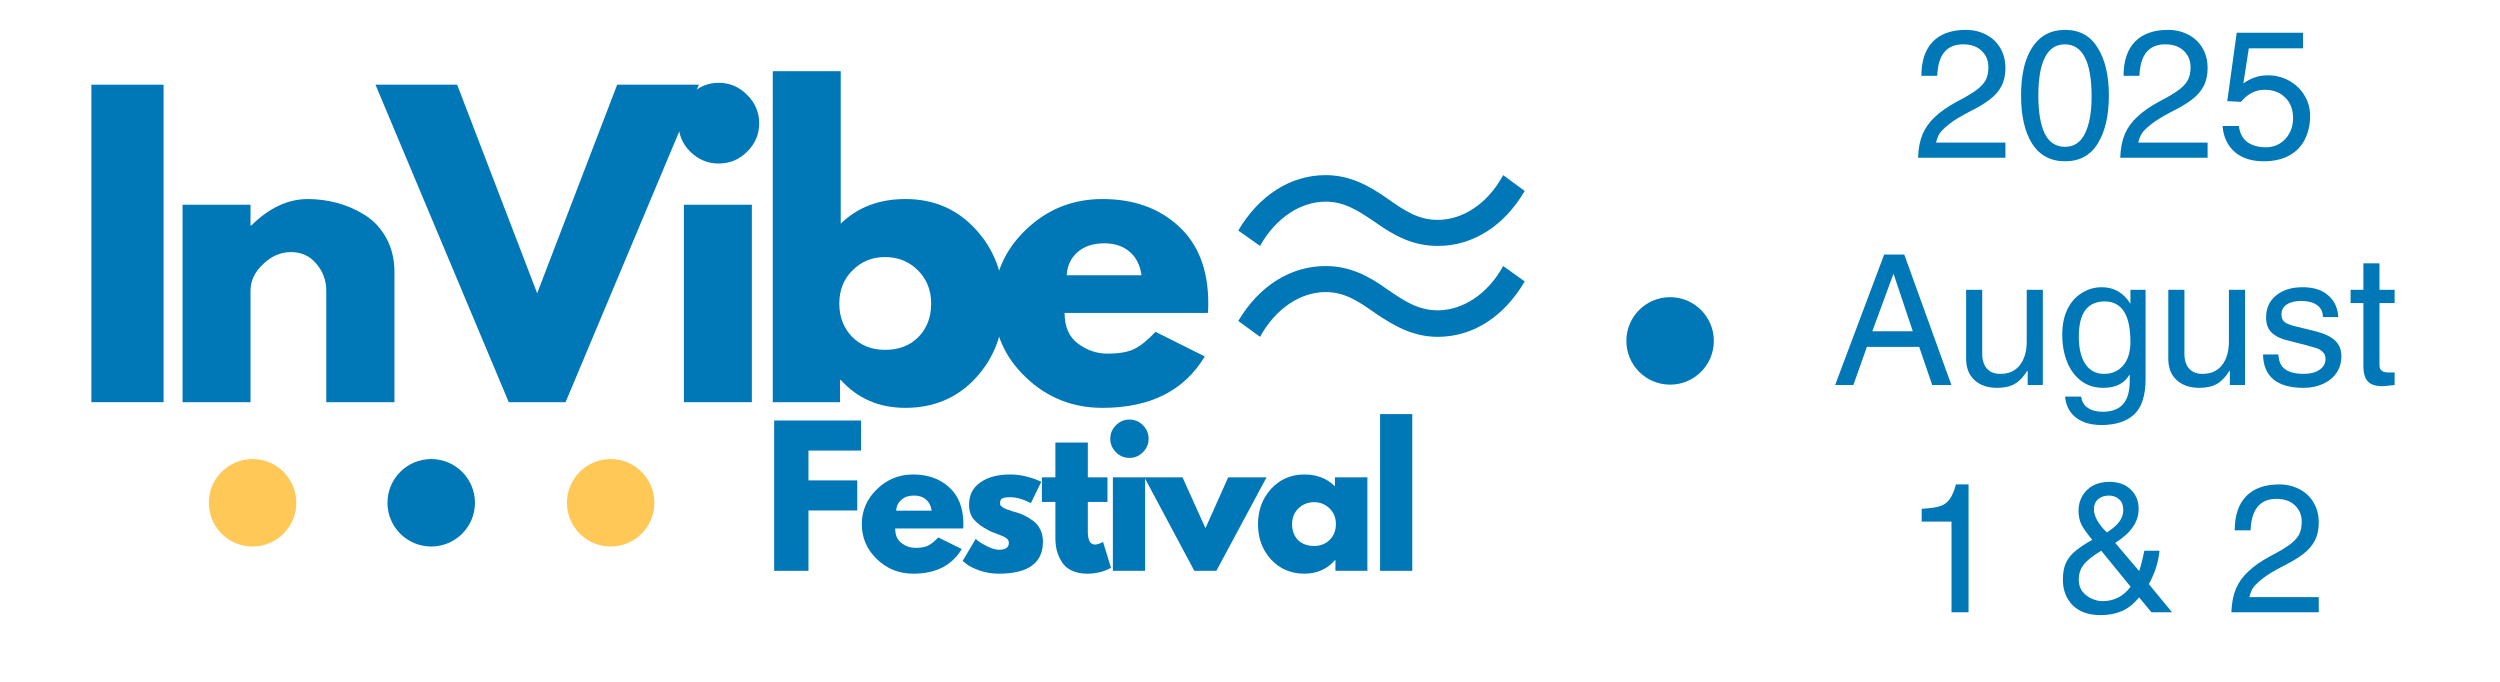 <svg xmlns="http://www.w3.org/2000/svg" xmlns:xlink="http://www.w3.org/1999/xlink" width="220" zoomAndPan="magnify" viewBox="0 0 165 45" height="60" preserveAspectRatio="xMidYMid meet" version="1.0"><defs><g/><clipPath id="17ec77d3d9"><path d="M 37.418 30.297 L 43.191 30.297 L 43.191 36.07 L 37.418 36.07 Z M 37.418 30.297 " clip-rule="nonzero"/></clipPath><clipPath id="6e91613ac8"><path d="M 40.305 30.297 C 38.711 30.297 37.418 31.59 37.418 33.184 C 37.418 34.777 38.711 36.07 40.305 36.07 C 41.898 36.07 43.191 34.777 43.191 33.184 C 43.191 31.59 41.898 30.297 40.305 30.297 Z M 40.305 30.297 " clip-rule="nonzero"/></clipPath><clipPath id="ae288afe4c"><path d="M 13.781 30.297 L 19.555 30.297 L 19.555 36.07 L 13.781 36.07 Z M 13.781 30.297 " clip-rule="nonzero"/></clipPath><clipPath id="6f8c5146aa"><path d="M 16.668 30.297 C 15.074 30.297 13.781 31.59 13.781 33.184 C 13.781 34.777 15.074 36.07 16.668 36.07 C 18.262 36.07 19.555 34.777 19.555 33.184 C 19.555 31.59 18.262 30.297 16.668 30.297 Z M 16.668 30.297 " clip-rule="nonzero"/></clipPath><clipPath id="e282a74d80"><path d="M 25.574 30.297 L 31.348 30.297 L 31.348 36.07 L 25.574 36.07 Z M 25.574 30.297 " clip-rule="nonzero"/></clipPath><clipPath id="02fde9130b"><path d="M 28.461 30.297 C 26.867 30.297 25.574 31.59 25.574 33.184 C 25.574 34.777 26.867 36.07 28.461 36.07 C 30.055 36.07 31.348 34.777 31.348 33.184 C 31.348 31.59 30.055 30.297 28.461 30.297 Z M 28.461 30.297 " clip-rule="nonzero"/></clipPath><clipPath id="b7c742ed80"><path d="M 107.34 19.613 L 113.113 19.613 L 113.113 25.387 L 107.34 25.387 Z M 107.34 19.613 " clip-rule="nonzero"/></clipPath><clipPath id="cd18ae33cd"><path d="M 110.227 19.613 C 108.633 19.613 107.34 20.906 107.34 22.5 C 107.34 24.094 108.633 25.387 110.227 25.387 C 111.82 25.387 113.113 24.094 113.113 22.5 C 113.113 20.906 111.82 19.613 110.227 19.613 Z M 110.227 19.613 " clip-rule="nonzero"/></clipPath></defs><g fill="#0077b6" fill-opacity="1"><g transform="translate(4.5, 26.543)"><g><path d="M 6.297 -20.953 L 6.297 0 L 1.531 0 L 1.531 -20.953 Z M 6.297 -20.953 "/></g></g></g><g fill="#0077b6" fill-opacity="1"><g transform="translate(10.518, 26.543)"><g><path d="M 1.531 0 L 1.531 -13.031 L 6.016 -13.031 L 6.016 -11.656 L 6.062 -11.656 C 7.238 -12.82 8.484 -13.406 9.797 -13.406 C 10.441 -13.406 11.082 -13.32 11.719 -13.156 C 12.352 -12.988 12.961 -12.723 13.547 -12.359 C 14.129 -12.004 14.602 -11.5 14.969 -10.844 C 15.332 -10.195 15.516 -9.441 15.516 -8.578 L 15.516 0 L 11.016 0 L 11.016 -7.359 C 11.016 -8.035 10.797 -8.629 10.359 -9.141 C 9.93 -9.648 9.375 -9.906 8.688 -9.906 C 8.008 -9.906 7.395 -9.641 6.844 -9.109 C 6.289 -8.586 6.016 -8.004 6.016 -7.359 L 6.016 0 Z M 1.531 0 "/></g></g></g><g fill="#0077b6" fill-opacity="1"><g transform="translate(25.5, 26.543)"><g><path d="M 8.078 0 L -0.719 -20.953 L 4.672 -20.953 L 9.953 -7.188 L 15.234 -20.953 L 20.625 -20.953 L 11.828 0 Z M 8.078 0 "/></g></g></g><g fill="#0077b6" fill-opacity="1"><g transform="translate(43.606, 26.543)"><g><path d="M 1.953 -20.281 C 2.484 -20.812 3.109 -21.078 3.828 -21.078 C 4.555 -21.078 5.18 -20.812 5.703 -20.281 C 6.234 -19.758 6.5 -19.133 6.5 -18.406 C 6.5 -17.676 6.234 -17.051 5.703 -16.531 C 5.18 -16.008 4.555 -15.75 3.828 -15.75 C 3.109 -15.75 2.484 -16.008 1.953 -16.531 C 1.43 -17.051 1.172 -17.676 1.172 -18.406 C 1.172 -19.133 1.43 -19.758 1.953 -20.281 Z M 1.531 -13.031 L 1.531 0 L 6.016 0 L 6.016 -13.031 Z M 1.531 -13.031 "/></g></g></g><g fill="#0077b6" fill-opacity="1"><g transform="translate(49.472, 26.543)"><g><path d="M 14.938 -11.391 C 16.156 -10.055 16.766 -8.426 16.766 -6.5 C 16.766 -4.57 16.156 -2.941 14.938 -1.609 C 13.719 -0.285 12.164 0.375 10.281 0.375 C 8.551 0.375 7.129 -0.238 6.016 -1.469 L 5.969 -1.469 L 5.969 0 L 1.531 0 L 1.531 -21.844 L 6.016 -21.844 L 6.016 -11.781 C 7.129 -12.863 8.551 -13.406 10.281 -13.406 C 12.164 -13.406 13.719 -12.734 14.938 -11.391 Z M 11.141 -4.297 C 11.703 -4.867 11.984 -5.602 11.984 -6.5 C 11.984 -7.395 11.691 -8.129 11.109 -8.703 C 10.523 -9.285 9.801 -9.578 8.938 -9.578 C 8.094 -9.578 7.379 -9.285 6.797 -8.703 C 6.211 -8.129 5.922 -7.395 5.922 -6.5 C 5.922 -5.625 6.203 -4.895 6.766 -4.312 C 7.336 -3.738 8.062 -3.453 8.938 -3.453 C 9.852 -3.453 10.586 -3.734 11.141 -4.297 Z M 11.141 -4.297 "/></g></g></g><g fill="#0077b6" fill-opacity="1"><g transform="translate(65.013, 26.543)"><g><path d="M 14.703 -5.891 L 5.25 -5.891 C 5.25 -4.973 5.547 -4.297 6.141 -3.859 C 6.734 -3.422 7.379 -3.203 8.078 -3.203 C 8.805 -3.203 9.379 -3.297 9.797 -3.484 C 10.223 -3.68 10.707 -4.066 11.25 -4.641 L 14.5 -3.016 C 13.145 -0.754 10.895 0.375 7.75 0.375 C 5.781 0.375 4.094 -0.297 2.688 -1.641 C 1.281 -2.984 0.578 -4.602 0.578 -6.5 C 0.578 -8.395 1.281 -10.02 2.688 -11.375 C 4.094 -12.727 5.781 -13.406 7.75 -13.406 C 9.812 -13.406 11.488 -12.805 12.781 -11.609 C 14.082 -10.422 14.734 -8.719 14.734 -6.5 C 14.734 -6.195 14.723 -5.992 14.703 -5.891 Z M 5.391 -8.375 L 10.328 -8.375 C 10.234 -9.051 9.969 -9.57 9.531 -9.938 C 9.102 -10.301 8.551 -10.484 7.875 -10.484 C 7.125 -10.484 6.531 -10.285 6.094 -9.891 C 5.656 -9.504 5.422 -9 5.391 -8.375 Z M 5.391 -8.375 "/></g></g></g><g fill="#0077b6" fill-opacity="1"><g transform="translate(78.522, 26.543)"><g><path d="M 8.969 -8.984 C 6.656 -8.984 4.578 -7.672 3.203 -5.359 L 4.641 -4.312 C 5.688 -6.219 7.344 -7.266 8.969 -7.266 C 10.234 -7.266 11.141 -6.656 12.266 -5.859 C 13.562 -4.984 14.781 -4.312 16.375 -4.312 C 18.688 -4.312 20.75 -5.641 22.109 -7.969 L 20.688 -8.984 C 19.656 -7.109 18 -6.062 16.375 -6.062 C 15.078 -6.062 14.172 -6.672 13.047 -7.438 C 11.781 -8.359 10.531 -8.984 8.969 -8.984 Z M 8.969 -14.984 C 6.656 -14.984 4.578 -13.656 3.203 -11.328 L 4.641 -10.312 C 5.688 -12.188 7.344 -13.234 8.969 -13.234 C 10.234 -13.234 11.141 -12.625 12.266 -11.859 C 13.562 -10.938 14.781 -10.312 16.375 -10.312 C 18.688 -10.312 20.75 -11.625 22.109 -13.938 L 20.688 -14.984 C 19.656 -13.078 18 -12.031 16.375 -12.031 C 15.078 -12.031 14.172 -12.641 13.047 -13.438 C 11.781 -14.328 10.531 -14.984 8.969 -14.984 Z M 8.969 -14.984 "/></g></g></g><g clip-path="url(#17ec77d3d9)"><g clip-path="url(#6e91613ac8)"><path fill="#ffc857" d="M 37.418 30.297 L 43.191 30.297 L 43.191 36.07 L 37.418 36.07 Z M 37.418 30.297 " fill-opacity="1" fill-rule="nonzero"/></g></g><g fill="#0077b6" fill-opacity="1"><g transform="translate(50.375, 37.675)"><g><path d="M 6.453 -9.922 L 6.453 -7.938 L 2.984 -7.938 L 2.984 -5.969 L 6.203 -5.969 L 6.203 -3.984 L 2.984 -3.984 L 2.984 0 L 0.719 0 L 0.719 -9.922 Z M 6.453 -9.922 "/></g></g></g><g fill="#0077b6" fill-opacity="1"><g transform="translate(56.599, 37.675)"><g><path d="M 6.969 -2.797 L 2.484 -2.797 C 2.484 -2.359 2.625 -2.035 2.906 -1.828 C 3.188 -1.617 3.492 -1.516 3.828 -1.516 C 4.172 -1.516 4.441 -1.562 4.641 -1.656 C 4.836 -1.75 5.066 -1.93 5.328 -2.203 L 6.875 -1.438 C 6.227 -0.352 5.16 0.188 3.672 0.188 C 2.742 0.188 1.945 -0.129 1.281 -0.766 C 0.613 -1.41 0.281 -2.18 0.281 -3.078 C 0.281 -3.973 0.613 -4.742 1.281 -5.391 C 1.945 -6.035 2.742 -6.359 3.672 -6.359 C 4.648 -6.359 5.445 -6.07 6.062 -5.5 C 6.676 -4.938 6.984 -4.129 6.984 -3.078 C 6.984 -2.93 6.977 -2.836 6.969 -2.797 Z M 2.547 -3.969 L 4.891 -3.969 C 4.848 -4.289 4.723 -4.535 4.516 -4.703 C 4.316 -4.879 4.055 -4.969 3.734 -4.969 C 3.379 -4.969 3.098 -4.875 2.891 -4.688 C 2.68 -4.508 2.566 -4.27 2.547 -3.969 Z M 2.547 -3.969 "/></g></g></g><g fill="#0077b6" fill-opacity="1"><g transform="translate(63.256, 37.675)"><g><path d="M 3.406 -6.359 C 3.758 -6.359 4.109 -6.316 4.453 -6.234 C 4.797 -6.148 5.051 -6.066 5.219 -5.984 L 5.469 -5.875 L 4.781 -4.469 C 4.289 -4.727 3.832 -4.859 3.406 -4.859 C 3.164 -4.859 2.992 -4.832 2.891 -4.781 C 2.797 -4.727 2.75 -4.629 2.75 -4.484 C 2.75 -4.453 2.75 -4.422 2.75 -4.391 C 2.758 -4.359 2.773 -4.328 2.797 -4.297 C 2.828 -4.273 2.852 -4.254 2.875 -4.234 C 2.895 -4.211 2.926 -4.188 2.969 -4.156 C 3.02 -4.133 3.055 -4.117 3.078 -4.109 C 3.109 -4.098 3.156 -4.078 3.219 -4.047 C 3.289 -4.023 3.344 -4.008 3.375 -4 C 3.406 -3.988 3.457 -3.969 3.531 -3.938 C 3.602 -3.914 3.66 -3.898 3.703 -3.891 C 3.953 -3.828 4.164 -3.75 4.344 -3.656 C 4.531 -3.57 4.727 -3.453 4.938 -3.297 C 5.145 -3.141 5.301 -2.945 5.406 -2.719 C 5.52 -2.488 5.578 -2.223 5.578 -1.922 C 5.578 -0.516 4.602 0.188 2.656 0.188 C 2.219 0.188 1.801 0.117 1.406 -0.016 C 1.008 -0.16 0.723 -0.301 0.547 -0.438 L 0.281 -0.656 L 1.141 -2.109 C 1.203 -2.047 1.285 -1.977 1.391 -1.906 C 1.492 -1.832 1.68 -1.727 1.953 -1.594 C 2.234 -1.457 2.473 -1.391 2.672 -1.391 C 3.109 -1.391 3.328 -1.539 3.328 -1.844 C 3.328 -1.977 3.27 -2.082 3.156 -2.156 C 3.051 -2.238 2.863 -2.328 2.594 -2.422 C 2.32 -2.516 2.113 -2.602 1.969 -2.688 C 1.582 -2.883 1.273 -3.109 1.047 -3.359 C 0.816 -3.609 0.703 -3.945 0.703 -4.375 C 0.703 -5 0.945 -5.484 1.438 -5.828 C 1.926 -6.18 2.582 -6.359 3.406 -6.359 Z M 3.406 -6.359 "/></g></g></g><g fill="#0077b6" fill-opacity="1"><g transform="translate(68.577, 37.675)"><g><path d="M 1.078 -6.172 L 1.078 -8.469 L 3.219 -8.469 L 3.219 -6.172 L 4.516 -6.172 L 4.516 -4.547 L 3.219 -4.547 L 3.219 -2.594 C 3.219 -2.02 3.375 -1.734 3.688 -1.734 C 3.77 -1.734 3.852 -1.75 3.938 -1.781 C 4.031 -1.812 4.102 -1.844 4.156 -1.875 L 4.219 -1.922 L 4.75 -0.203 C 4.289 0.055 3.77 0.188 3.188 0.188 C 2.789 0.188 2.445 0.117 2.156 -0.016 C 1.863 -0.16 1.645 -0.352 1.5 -0.594 C 1.352 -0.832 1.242 -1.082 1.172 -1.344 C 1.109 -1.602 1.078 -1.879 1.078 -2.172 L 1.078 -4.547 L 0.188 -4.547 L 0.188 -6.172 Z M 1.078 -6.172 "/></g></g></g><g fill="#0077b6" fill-opacity="1"><g transform="translate(72.731, 37.675)"><g><path d="M 0.922 -9.609 C 1.172 -9.859 1.469 -9.984 1.812 -9.984 C 2.156 -9.984 2.453 -9.859 2.703 -9.609 C 2.953 -9.359 3.078 -9.062 3.078 -8.719 C 3.078 -8.375 2.953 -8.078 2.703 -7.828 C 2.453 -7.578 2.156 -7.453 1.812 -7.453 C 1.469 -7.453 1.172 -7.578 0.922 -7.828 C 0.672 -8.078 0.547 -8.375 0.547 -8.719 C 0.547 -9.062 0.672 -9.359 0.922 -9.609 Z M 0.719 -6.172 L 0.719 0 L 2.844 0 L 2.844 -6.172 Z M 0.719 -6.172 "/></g></g></g><g fill="#0077b6" fill-opacity="1"><g transform="translate(75.764, 37.675)"><g><path d="M 2.281 -6.172 L 3.797 -2.812 L 5.297 -6.172 L 7.828 -6.172 L 4.516 0 L 3.062 0 L -0.234 -6.172 Z M 2.281 -6.172 "/></g></g></g><g fill="#0077b6" fill-opacity="1"><g transform="translate(82.747, 37.675)"><g><path d="M 1.141 -0.75 C 0.566 -1.383 0.281 -2.16 0.281 -3.078 C 0.281 -3.992 0.566 -4.77 1.141 -5.406 C 1.723 -6.039 2.457 -6.359 3.344 -6.359 C 4.164 -6.359 4.836 -6.098 5.359 -5.578 L 5.359 -6.172 L 7.5 -6.172 L 7.5 0 L 5.391 0 L 5.391 -0.703 L 5.359 -0.703 C 4.836 -0.109 4.164 0.188 3.344 0.188 C 2.457 0.188 1.723 -0.125 1.141 -0.75 Z M 2.953 -4.125 C 2.672 -3.852 2.531 -3.504 2.531 -3.078 C 2.531 -2.648 2.66 -2.301 2.922 -2.031 C 3.191 -1.77 3.547 -1.641 3.984 -1.641 C 4.398 -1.641 4.742 -1.773 5.016 -2.047 C 5.285 -2.316 5.422 -2.66 5.422 -3.078 C 5.422 -3.504 5.281 -3.852 5 -4.125 C 4.719 -4.395 4.379 -4.531 3.984 -4.531 C 3.578 -4.531 3.234 -4.395 2.953 -4.125 Z M 2.953 -4.125 "/></g></g></g><g fill="#0077b6" fill-opacity="1"><g transform="translate(90.367, 37.675)"><g><path d="M 0.719 0 L 0.719 -10.344 L 2.844 -10.344 L 2.844 0 Z M 0.719 0 "/></g></g></g><g clip-path="url(#ae288afe4c)"><g clip-path="url(#6f8c5146aa)"><path fill="#ffc857" d="M 13.781 30.297 L 19.555 30.297 L 19.555 36.07 L 13.781 36.07 Z M 13.781 30.297 " fill-opacity="1" fill-rule="nonzero"/></g></g><g clip-path="url(#e282a74d80)"><g clip-path="url(#02fde9130b)"><path fill="#0077b6" d="M 25.574 30.297 L 31.348 30.297 L 31.348 36.07 L 25.574 36.07 Z M 25.574 30.297 " fill-opacity="1" fill-rule="nonzero"/></g></g><g clip-path="url(#b7c742ed80)"><g clip-path="url(#cd18ae33cd)"><path fill="#0077b6" d="M 107.34 19.613 L 113.113 19.613 L 113.113 25.387 L 107.34 25.387 Z M 107.34 19.613 " fill-opacity="1" fill-rule="nonzero"/></g></g><g fill="#0077b6" fill-opacity="1"><g transform="translate(126.28, 10.41)"><g><path d="M 3.781 -3.078 C 3.145 -2.754 2.664 -2.461 2.344 -2.203 C 2.031 -1.953 1.82 -1.742 1.719 -1.578 C 1.625 -1.41 1.551 -1.219 1.5 -1 L 6.078 -1 L 6.078 0 L 0.312 0 C 0.332 -0.602 0.43 -1.117 0.609 -1.547 C 0.797 -1.984 1.07 -2.367 1.438 -2.703 C 1.801 -3.047 2.281 -3.379 2.875 -3.703 C 3.5 -4.023 3.957 -4.301 4.25 -4.531 C 4.539 -4.77 4.727 -4.992 4.812 -5.203 C 4.906 -5.41 4.953 -5.672 4.953 -5.984 C 4.953 -6.422 4.801 -6.781 4.5 -7.062 C 4.207 -7.344 3.801 -7.484 3.281 -7.484 C 2.195 -7.484 1.629 -6.789 1.578 -5.406 L 0.531 -5.406 C 0.531 -6.383 0.781 -7.133 1.281 -7.656 C 1.789 -8.176 2.52 -8.438 3.469 -8.438 C 3.957 -8.438 4.398 -8.332 4.797 -8.125 C 5.191 -7.926 5.504 -7.633 5.734 -7.25 C 5.961 -6.863 6.078 -6.422 6.078 -5.922 C 6.078 -5.453 5.988 -5.051 5.812 -4.719 C 5.633 -4.383 5.379 -4.094 5.047 -3.844 C 4.723 -3.594 4.301 -3.336 3.781 -3.078 Z M 3.781 -3.078 "/></g></g></g><g fill="#0077b6" fill-opacity="1"><g transform="translate(132.952, 10.41)"><g><path d="M 3.344 0.234 C 2.395 0.234 1.672 -0.148 1.172 -0.922 C 0.68 -1.703 0.438 -2.766 0.438 -4.109 C 0.438 -5.484 0.688 -6.547 1.188 -7.297 C 1.688 -8.055 2.406 -8.438 3.344 -8.438 C 4.301 -8.438 5.02 -8.039 5.5 -7.25 C 5.988 -6.469 6.234 -5.422 6.234 -4.109 C 6.234 -2.785 5.988 -1.727 5.5 -0.938 C 5.02 -0.156 4.301 0.234 3.344 0.234 Z M 5.094 -4.031 C 5.094 -6.332 4.504 -7.484 3.328 -7.484 C 2.742 -7.484 2.305 -7.195 2.016 -6.625 C 1.723 -6.051 1.578 -5.211 1.578 -4.109 C 1.578 -3.016 1.719 -2.176 2 -1.594 C 2.289 -1.008 2.738 -0.719 3.344 -0.719 C 3.926 -0.719 4.363 -1.008 4.656 -1.594 C 4.945 -2.188 5.094 -3 5.094 -4.031 Z M 5.094 -4.031 "/></g></g></g><g fill="#0077b6" fill-opacity="1"><g transform="translate(139.624, 10.41)"><g><path d="M 3.781 -3.078 C 3.145 -2.754 2.664 -2.461 2.344 -2.203 C 2.031 -1.953 1.82 -1.742 1.719 -1.578 C 1.625 -1.41 1.551 -1.219 1.5 -1 L 6.078 -1 L 6.078 0 L 0.312 0 C 0.332 -0.602 0.43 -1.117 0.609 -1.547 C 0.797 -1.984 1.07 -2.367 1.438 -2.703 C 1.801 -3.047 2.281 -3.379 2.875 -3.703 C 3.5 -4.023 3.957 -4.301 4.25 -4.531 C 4.539 -4.77 4.727 -4.992 4.812 -5.203 C 4.906 -5.41 4.953 -5.672 4.953 -5.984 C 4.953 -6.422 4.801 -6.781 4.5 -7.062 C 4.207 -7.344 3.801 -7.484 3.281 -7.484 C 2.195 -7.484 1.629 -6.789 1.578 -5.406 L 0.531 -5.406 C 0.531 -6.383 0.781 -7.133 1.281 -7.656 C 1.789 -8.176 2.52 -8.438 3.469 -8.438 C 3.957 -8.438 4.398 -8.332 4.797 -8.125 C 5.191 -7.926 5.504 -7.633 5.734 -7.25 C 5.961 -6.863 6.078 -6.422 6.078 -5.922 C 6.078 -5.453 5.988 -5.051 5.812 -4.719 C 5.633 -4.383 5.379 -4.094 5.047 -3.844 C 4.723 -3.594 4.301 -3.336 3.781 -3.078 Z M 3.781 -3.078 "/></g></g></g><g fill="#0077b6" fill-opacity="1"><g transform="translate(146.296, 10.41)"><g><path d="M 2.125 -7.219 L 1.766 -4.906 C 2.016 -5.082 2.266 -5.211 2.516 -5.297 C 2.766 -5.391 3.055 -5.438 3.391 -5.438 C 3.891 -5.438 4.348 -5.32 4.766 -5.094 C 5.191 -4.863 5.531 -4.547 5.781 -4.141 C 6.039 -3.734 6.172 -3.27 6.172 -2.75 C 6.172 -2.188 6.055 -1.676 5.828 -1.219 C 5.609 -0.77 5.27 -0.414 4.812 -0.156 C 4.352 0.102 3.785 0.234 3.109 0.234 C 2.316 0.234 1.68 0.031 1.203 -0.375 C 0.723 -0.789 0.453 -1.363 0.391 -2.094 L 1.469 -2.094 C 1.531 -1.613 1.719 -1.258 2.031 -1.031 C 2.352 -0.801 2.758 -0.688 3.25 -0.688 C 3.594 -0.688 3.898 -0.77 4.172 -0.938 C 4.441 -1.102 4.656 -1.332 4.812 -1.625 C 4.969 -1.914 5.047 -2.242 5.047 -2.609 C 5.047 -3.18 4.875 -3.633 4.531 -3.969 C 4.188 -4.312 3.734 -4.484 3.172 -4.484 C 2.566 -4.484 2.047 -4.219 1.609 -3.688 L 0.703 -3.734 L 1.328 -8.25 L 5.703 -8.25 L 5.703 -7.219 Z M 2.125 -7.219 "/></g></g></g><g fill="#0077b6" fill-opacity="1"><g transform="translate(120.948, 25.41)"><g><path d="M 6.578 0 L 5.719 -2.516 L 2.266 -2.516 L 1.375 0 L 0.172 0 L 3.406 -8.609 L 4.734 -8.609 L 7.844 0 Z M 5.297 -3.547 L 4.031 -7.328 L 4.016 -7.328 L 2.625 -3.547 Z M 5.297 -3.547 "/></g></g></g><g fill="#0077b6" fill-opacity="1"><g transform="translate(128.952, 25.41)"><g><path d="M 3.078 -0.734 C 3.629 -0.734 4.055 -0.926 4.359 -1.312 C 4.66 -1.695 4.812 -2.219 4.812 -2.875 L 4.812 -6.281 L 5.875 -6.281 L 5.875 0 L 4.875 0 L 4.875 -0.906 L 4.844 -0.938 C 4.602 -0.539 4.332 -0.254 4.031 -0.078 C 3.727 0.098 3.336 0.188 2.859 0.188 C 2.234 0.188 1.734 0.016 1.359 -0.328 C 0.992 -0.672 0.812 -1.141 0.812 -1.734 L 0.812 -6.281 L 1.875 -6.281 L 1.875 -2.062 C 1.875 -1.645 1.977 -1.316 2.188 -1.078 C 2.395 -0.848 2.691 -0.734 3.078 -0.734 Z M 3.078 -0.734 "/></g></g></g><g fill="#0077b6" fill-opacity="1"><g transform="translate(135.624, 25.41)"><g><path d="M 5.984 -0.391 C 5.984 0.691 5.734 1.469 5.234 1.938 C 4.734 2.406 4.008 2.641 3.062 2.641 C 2.363 2.641 1.801 2.473 1.375 2.141 C 0.957 1.805 0.723 1.348 0.672 0.766 L 1.734 0.766 C 1.773 1.086 1.914 1.332 2.156 1.5 C 2.406 1.676 2.738 1.766 3.156 1.766 C 3.75 1.766 4.191 1.602 4.484 1.281 C 4.785 0.957 4.938 0.441 4.938 -0.266 L 4.938 -0.703 C 4.594 -0.109 4.016 0.188 3.203 0.188 C 2.617 0.188 2.125 0.031 1.719 -0.281 C 1.312 -0.594 1.004 -1.016 0.797 -1.547 C 0.586 -2.078 0.484 -2.672 0.484 -3.328 C 0.484 -3.93 0.586 -4.469 0.797 -4.938 C 1.016 -5.414 1.328 -5.785 1.734 -6.047 C 2.141 -6.316 2.594 -6.453 3.094 -6.453 C 3.906 -6.453 4.535 -6.086 4.984 -5.359 L 4.984 -6.281 L 5.984 -6.281 Z M 4.984 -2.828 C 4.984 -3.734 4.844 -4.406 4.562 -4.844 C 4.281 -5.289 3.852 -5.516 3.281 -5.516 C 2.727 -5.516 2.305 -5.328 2.016 -4.953 C 1.723 -4.578 1.578 -3.988 1.578 -3.188 C 1.578 -2.414 1.723 -1.812 2.016 -1.375 C 2.305 -0.945 2.719 -0.734 3.25 -0.734 C 3.758 -0.734 4.176 -0.914 4.5 -1.281 C 4.82 -1.656 4.984 -2.172 4.984 -2.828 Z M 4.984 -2.828 "/></g></g></g><g fill="#0077b6" fill-opacity="1"><g transform="translate(142.296, 25.41)"><g><path d="M 3.078 -0.734 C 3.629 -0.734 4.055 -0.926 4.359 -1.312 C 4.66 -1.695 4.812 -2.219 4.812 -2.875 L 4.812 -6.281 L 5.875 -6.281 L 5.875 0 L 4.875 0 L 4.875 -0.906 L 4.844 -0.938 C 4.602 -0.539 4.332 -0.254 4.031 -0.078 C 3.727 0.098 3.336 0.188 2.859 0.188 C 2.234 0.188 1.734 0.016 1.359 -0.328 C 0.992 -0.672 0.812 -1.141 0.812 -1.734 L 0.812 -6.281 L 1.875 -6.281 L 1.875 -2.062 C 1.875 -1.645 1.977 -1.316 2.188 -1.078 C 2.395 -0.848 2.691 -0.734 3.078 -0.734 Z M 3.078 -0.734 "/></g></g></g><g fill="#0077b6" fill-opacity="1"><g transform="translate(148.968, 25.41)"><g><path d="M 5.359 -4.484 L 4.344 -4.484 C 4.344 -4.828 4.219 -5.086 3.969 -5.266 C 3.719 -5.453 3.359 -5.547 2.891 -5.547 C 2.504 -5.547 2.191 -5.469 1.953 -5.312 C 1.723 -5.156 1.609 -4.938 1.609 -4.656 C 1.609 -4.438 1.676 -4.27 1.812 -4.156 C 1.957 -4.039 2.234 -3.938 2.641 -3.844 L 3.859 -3.547 C 4.461 -3.391 4.895 -3.18 5.156 -2.922 C 5.426 -2.672 5.562 -2.328 5.562 -1.891 C 5.562 -1.484 5.457 -1.125 5.25 -0.812 C 5.039 -0.5 4.742 -0.254 4.359 -0.078 C 3.984 0.098 3.555 0.188 3.078 0.188 C 1.316 0.188 0.422 -0.547 0.391 -2.016 L 1.406 -2.016 C 1.426 -1.555 1.578 -1.227 1.859 -1.031 C 2.148 -0.832 2.551 -0.734 3.062 -0.734 C 3.5 -0.734 3.848 -0.82 4.109 -1 C 4.379 -1.176 4.516 -1.414 4.516 -1.719 C 4.516 -1.914 4.453 -2.07 4.328 -2.188 C 4.211 -2.301 4.07 -2.383 3.906 -2.438 C 3.75 -2.488 3.508 -2.555 3.188 -2.641 L 2.094 -2.922 C 1.625 -3.023 1.254 -3.195 0.984 -3.438 C 0.723 -3.676 0.594 -4.016 0.594 -4.453 C 0.594 -5.066 0.812 -5.551 1.25 -5.906 C 1.688 -6.27 2.27 -6.453 3 -6.453 C 3.738 -6.453 4.305 -6.27 4.703 -5.906 C 5.109 -5.551 5.328 -5.078 5.359 -4.484 Z M 5.359 -4.484 "/></g></g></g><g fill="#0077b6" fill-opacity="1"><g transform="translate(154.968, 25.41)"><g><path d="M 3.078 -6.281 L 3.078 -5.406 L 2.078 -5.406 L 2.078 -1.297 C 2.078 -0.984 2.27 -0.828 2.656 -0.828 L 3.078 -0.828 L 3.078 0 C 2.66 0.051 2.395 0.078 2.281 0.078 C 1.832 0.078 1.508 -0.023 1.312 -0.234 C 1.113 -0.453 1.016 -0.781 1.016 -1.219 L 1.016 -5.406 L 0.172 -5.406 L 0.172 -6.281 L 1.016 -6.281 L 1.016 -8.031 L 2.078 -8.031 L 2.078 -6.281 Z M 3.078 -6.281 "/></g></g></g><g fill="#0077b6" fill-opacity="1"><g transform="translate(125.612, 40.41)"><g><path d="M 3.188 0 L 3.188 -5.984 L 1.219 -5.984 L 1.219 -6.828 C 1.758 -6.859 2.16 -6.914 2.422 -7 C 2.68 -7.082 2.891 -7.227 3.047 -7.438 C 3.211 -7.656 3.359 -7.988 3.484 -8.438 L 4.312 -8.438 L 4.312 0 Z M 3.188 0 "/></g></g></g><g fill="#0077b6" fill-opacity="1"><g transform="translate(132.284, 40.41)"><g/></g></g><g fill="#0077b6" fill-opacity="1"><g transform="translate(135.62, 40.41)"><g><path d="M 3.984 -4.578 L 5.562 -2.719 C 5.633 -2.914 5.691 -3.113 5.734 -3.312 C 5.785 -3.508 5.844 -3.758 5.906 -4.062 L 6.906 -4.062 C 6.832 -3.301 6.598 -2.566 6.203 -1.859 L 7.734 0 L 6.375 0 L 5.562 -0.984 C 5.207 -0.555 4.828 -0.254 4.422 -0.078 C 4.023 0.098 3.562 0.188 3.031 0.188 C 2.238 0.188 1.625 -0.023 1.188 -0.453 C 0.75 -0.891 0.531 -1.453 0.531 -2.141 C 0.531 -2.535 0.582 -2.875 0.688 -3.156 C 0.801 -3.445 0.992 -3.719 1.266 -3.969 C 1.547 -4.219 1.945 -4.488 2.469 -4.781 C 2.125 -5.195 1.883 -5.535 1.75 -5.797 C 1.625 -6.066 1.562 -6.367 1.562 -6.703 C 1.562 -7.055 1.645 -7.379 1.812 -7.672 C 1.977 -7.961 2.211 -8.191 2.516 -8.359 C 2.828 -8.523 3.188 -8.609 3.594 -8.609 C 4.188 -8.609 4.656 -8.441 5 -8.109 C 5.352 -7.773 5.531 -7.348 5.531 -6.828 C 5.531 -6.398 5.406 -6.004 5.156 -5.641 C 4.914 -5.273 4.523 -4.922 3.984 -4.578 Z M 4.516 -6.75 C 4.516 -7.062 4.426 -7.297 4.25 -7.453 C 4.07 -7.617 3.844 -7.703 3.562 -7.703 C 3.27 -7.703 3.031 -7.617 2.844 -7.453 C 2.664 -7.297 2.578 -7.07 2.578 -6.781 C 2.578 -6.57 2.648 -6.332 2.797 -6.062 C 2.953 -5.789 3.164 -5.523 3.438 -5.266 C 3.844 -5.535 4.125 -5.785 4.281 -6.016 C 4.438 -6.242 4.516 -6.488 4.516 -6.75 Z M 5 -1.688 L 3.062 -4.062 C 2.488 -3.719 2.098 -3.406 1.891 -3.125 C 1.68 -2.852 1.578 -2.523 1.578 -2.141 C 1.578 -1.836 1.66 -1.578 1.828 -1.359 C 2.004 -1.148 2.211 -0.992 2.453 -0.891 C 2.691 -0.785 2.922 -0.734 3.141 -0.734 C 3.91 -0.734 4.531 -1.051 5 -1.688 Z M 5 -1.688 "/></g></g></g><g fill="#0077b6" fill-opacity="1"><g transform="translate(143.624, 40.41)"><g/></g></g><g fill="#0077b6" fill-opacity="1"><g transform="translate(146.96, 40.41)"><g><path d="M 3.781 -3.078 C 3.145 -2.754 2.664 -2.461 2.344 -2.203 C 2.031 -1.953 1.82 -1.742 1.719 -1.578 C 1.625 -1.41 1.551 -1.219 1.5 -1 L 6.078 -1 L 6.078 0 L 0.312 0 C 0.332 -0.602 0.43 -1.117 0.609 -1.547 C 0.797 -1.984 1.07 -2.367 1.438 -2.703 C 1.801 -3.047 2.281 -3.379 2.875 -3.703 C 3.5 -4.023 3.957 -4.301 4.25 -4.531 C 4.539 -4.77 4.727 -4.992 4.812 -5.203 C 4.906 -5.41 4.953 -5.672 4.953 -5.984 C 4.953 -6.422 4.801 -6.781 4.5 -7.062 C 4.207 -7.344 3.801 -7.484 3.281 -7.484 C 2.195 -7.484 1.629 -6.789 1.578 -5.406 L 0.531 -5.406 C 0.531 -6.383 0.781 -7.133 1.281 -7.656 C 1.789 -8.176 2.52 -8.438 3.469 -8.438 C 3.957 -8.438 4.398 -8.332 4.797 -8.125 C 5.191 -7.926 5.504 -7.633 5.734 -7.25 C 5.961 -6.863 6.078 -6.422 6.078 -5.922 C 6.078 -5.453 5.988 -5.051 5.812 -4.719 C 5.633 -4.383 5.379 -4.094 5.047 -3.844 C 4.723 -3.594 4.301 -3.336 3.781 -3.078 Z M 3.781 -3.078 "/></g></g></g></svg>